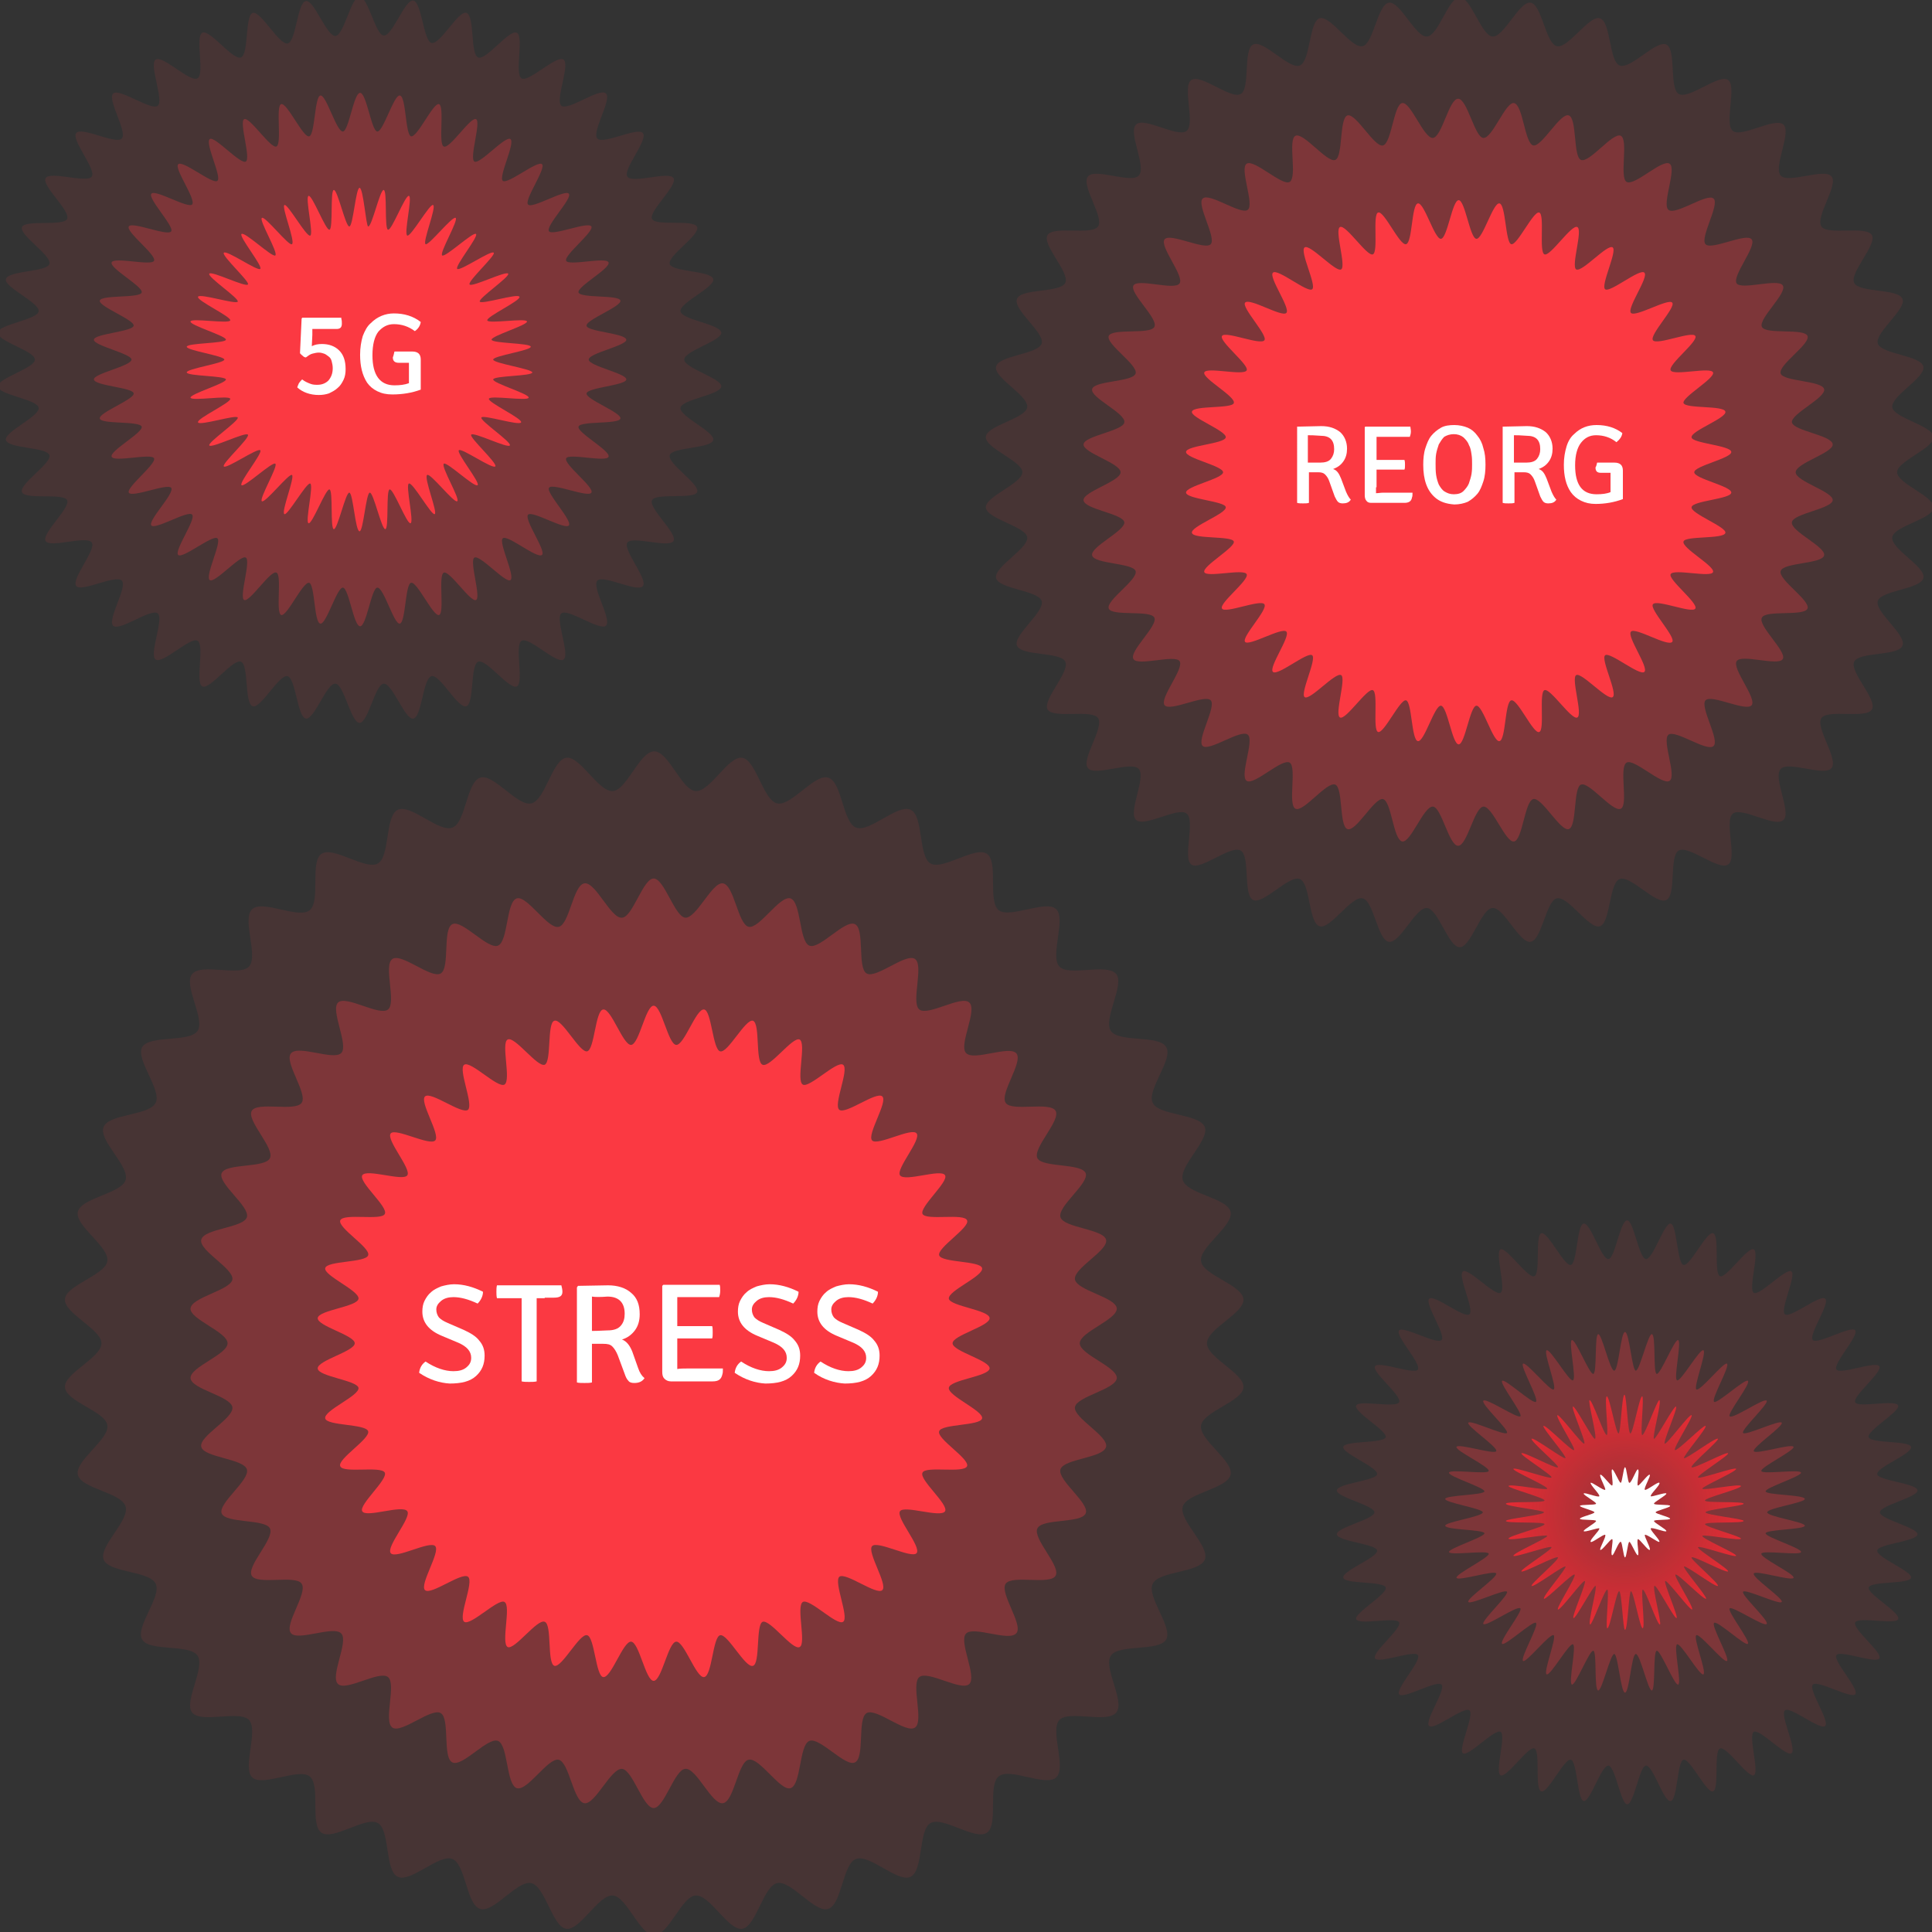 <?xml version="1.0" encoding="utf-8"?>
<!-- Generator: Adobe Illustrator 22.0.0, SVG Export Plug-In . SVG Version: 6.00 Build 0)  -->
<svg version="1.1" id="Layer_1" xmlns="http://www.w3.org/2000/svg" xmlns:xlink="http://www.w3.org/1999/xlink" x="0px" y="0px"
	 viewBox="0 0 360 360" style="enable-background:new 0 0 360 360;" xml:space="preserve">
<rect x="0" y="0" width="360" height="360" fill="#333333" stroke="none"/>
<style type="text/css">
	.st0{opacity:0.1;}
	.st1{fill:#FB3942;}
	.st2{opacity:0.3;}
	.st3{enable-background:new    ;}
	.st4{fill:#FFFFFF;}
	.st5{opacity:0.8;}
	.st6{fill:url(#SVGID_1_);}
</style>
<g class="st0">
	<path class="st1" d="M127.5,67c0-1.6,7-3.5,6.9-5c-0.1-1.6-7.4-2.4-7.6-4c-0.2-1.6,6.5-4.5,6.1-6c-0.4-1.6-7.6-1.3-8.1-2.8
		c-0.5-1.5,5.7-5.4,5.1-6.9c-0.6-1.5-7.7-0.1-8.4-1.5c-0.7-1.4,4.8-6.2,4-7.6c-0.8-1.4-7.7,1.1-8.6-0.3c-0.9-1.3,3.9-6.8,2.9-8.1
		c-1-1.2-7.4,2.2-8.5,1c-1.1-1.2,2.8-7.3,1.6-8.4c-1.2-1.1-7,3.3-8.3,2.3c-1.2-1,1.7-7.7,0.4-8.6c-1.3-0.9-6.5,4.3-7.8,3.5
		c-1.4-0.8,0.5-7.8-0.9-8.5c-1.4-0.7-5.7,5.2-7.2,4.6c-1.5-0.6-0.6-7.8-2.2-8.3c-1.5-0.5-4.9,6-6.5,5.6c-1.5-0.4-1.8-7.6-3.4-7.9
		c-1.6-0.2-3.9,6.7-5.5,6.5C70,6.6,68.6-0.6,67-0.6c-1.6,0-2.9,7.2-4.5,7.3c-1.6,0.1-4-6.8-5.5-6.5c-1.6,0.2-1.8,7.5-3.4,7.9
		C52,8.4,48.6,2,47.1,2.4c-1.5,0.5-0.7,7.7-2.2,8.3c-1.5,0.6-5.8-5.3-7.2-4.6c-1.4,0.7,0.5,7.7-0.9,8.5c-1.4,0.8-6.5-4.4-7.8-3.5
		c-1.3,0.9,1.6,7.6,0.4,8.6c-1.2,1-7.1-3.3-8.3-2.3c-1.2,1.1,2.7,7.2,1.6,8.4c-1.1,1.2-7.5-2.3-8.5-1c-1,1.2,3.8,6.8,2.9,8.1
		c-0.9,1.3-7.8-1.1-8.6,0.3c-0.8,1.4,4.7,6.1,4,7.6c-0.7,1.4-7.8,0.1-8.4,1.5c-0.6,1.5,5.6,5.3,5.1,6.9c-0.5,1.5-7.7,1.2-8.1,2.8
		c-0.4,1.5,6.3,4.4,6.1,6c-0.2,1.6-7.5,2.4-7.6,4c-0.1,1.6,6.9,3.4,6.9,5c0,1.6-7,3.5-6.9,5c0.1,1.6,7.4,2.4,7.6,4
		c0.2,1.6-6.5,4.5-6.1,6c0.4,1.6,7.6,1.3,8.1,2.8c0.5,1.5-5.7,5.4-5.1,6.9c0.6,1.5,7.7,0.1,8.4,1.5c0.7,1.4-4.8,6.2-4,7.6
		c0.8,1.4,7.7-1.1,8.6,0.3c0.9,1.3-3.9,6.8-2.9,8.1c1,1.2,7.4-2.2,8.5-1c1.1,1.2-2.8,7.3-1.6,8.4c1.2,1.1,7-3.3,8.3-2.3
		c1.2,1-1.7,7.7-0.4,8.6c1.3,0.9,6.5-4.3,7.8-3.5c1.4,0.8-0.5,7.8,0.9,8.5c1.4,0.7,5.7-5.2,7.2-4.6c1.5,0.6,0.6,7.8,2.2,8.3
		c1.5,0.5,4.9-6,6.5-5.6c1.5,0.4,1.8,7.6,3.4,7.9c1.6,0.2,3.9-6.7,5.5-6.5c1.6,0.1,2.9,7.3,4.5,7.3c1.6,0,2.9-7.2,4.5-7.3
		c1.6-0.1,4,6.8,5.5,6.5c1.6-0.2,1.8-7.5,3.4-7.9c1.6-0.4,4.9,6.1,6.5,5.6c1.5-0.5,0.7-7.7,2.2-8.3c1.5-0.6,5.8,5.3,7.2,4.6
		c1.4-0.7-0.5-7.7,0.9-8.5c1.4-0.8,6.5,4.4,7.8,3.5c1.3-0.9-1.6-7.6-0.4-8.6c1.2-1,7.1,3.3,8.3,2.3c1.2-1.1-2.7-7.2-1.6-8.4
		c1.1-1.2,7.5,2.3,8.5,1c1-1.2-3.8-6.8-2.9-8.1c0.9-1.3,7.8,1.1,8.6-0.3c0.8-1.4-4.7-6.1-4-7.6c0.7-1.4,7.8-0.1,8.4-1.5
		c0.6-1.5-5.6-5.3-5.1-6.9c0.5-1.5,7.7-1.2,8.1-2.8c0.4-1.5-6.3-4.4-6.1-6c0.2-1.6,7.5-2.4,7.6-4C134.5,70.5,127.5,68.6,127.5,67z"
		/>
</g>
<g class="st2">
	<path class="st1" d="M109.7,67c0-1.2,7.1-2.6,7-3.7c-0.1-1.2-7.3-1.5-7.4-2.6c-0.2-1.1,6.6-3.6,6.3-4.7c-0.3-1.1-7.4-0.4-7.8-1.5
		c-0.3-1.1,6-4.5,5.6-5.6c-0.4-1.1-7.4,0.7-7.9-0.3c-0.5-1,5.2-5.4,4.7-6.4c-0.6-1-7.2,1.8-7.9,0.9c-0.7-1,4.4-6.1,3.7-7
		c-0.7-0.9-6.9,2.9-7.6,2c-0.8-0.8,3.4-6.7,2.6-7.5c-0.8-0.8-6.4,3.8-7.3,3.1c-0.9-0.7,2.4-7.1,1.4-7.8c-1-0.6-5.7,4.8-6.7,4.2
		c-1-0.6,1.3-7.4,0.3-7.9c-1-0.5-4.9,5.6-6,5.1c-1.1-0.4,0.2-7.5-0.9-7.9c-1.1-0.3-4,6.2-5.2,6c-1.1-0.3-0.9-7.5-2.1-7.6
		c-1.1-0.2-3.1,6.8-4.2,6.7c-1.1-0.1-2-7.2-3.2-7.2c-1.2,0-2.1,7.1-3.2,7.2c-1.2,0.1-3.1-6.9-4.2-6.7c-1.1,0.2-1,7.4-2.1,7.6
		c-1.1,0.3-4.1-6.3-5.2-6c-1.1,0.3,0.2,7.4-0.9,7.9c-1.1,0.4-5-5.6-6-5.1c-1,0.5,1.3,7.3,0.3,7.9c-1,0.6-5.8-4.8-6.7-4.2
		c-1,0.7,2.3,7.1,1.4,7.8c-0.9,0.7-6.4-3.9-7.3-3.1c-0.8,0.8,3.4,6.6,2.6,7.5c-0.8,0.8-6.9-2.9-7.6-2c-0.7,0.9,4.3,6.1,3.7,7
		c-0.6,1-7.3-1.9-7.9-0.9c-0.6,1,5.2,5.3,4.7,6.4c-0.5,1-7.5-0.8-7.9,0.3c-0.4,1.1,5.9,4.5,5.6,5.6c-0.3,1.1-7.5,0.4-7.8,1.5
		c-0.3,1.1,6.5,3.6,6.3,4.7c-0.2,1.1-7.4,1.5-7.4,2.6c-0.1,1.1,7,2.6,7,3.7c0,1.2-7.1,2.6-7,3.7c0.1,1.2,7.3,1.5,7.4,2.6
		c0.2,1.1-6.6,3.6-6.3,4.7c0.3,1.1,7.4,0.4,7.8,1.5c0.3,1.1-6,4.5-5.6,5.6c0.4,1.1,7.4-0.7,7.9,0.3c0.5,1-5.2,5.4-4.7,6.4
		c0.6,1,7.2-1.8,7.9-0.9c0.7,1-4.4,6.1-3.7,7c0.7,0.9,6.9-2.9,7.6-2c0.8,0.8-3.4,6.7-2.6,7.5c0.8,0.8,6.4-3.8,7.3-3.1
		c0.9,0.7-2.4,7.1-1.4,7.8c1,0.6,5.7-4.8,6.7-4.2c1,0.6-1.3,7.4-0.3,7.9c1,0.5,4.9-5.6,6-5.1c1.1,0.4-0.2,7.5,0.9,7.9
		c1.1,0.3,4-6.2,5.2-6c1.1,0.3,0.9,7.5,2.1,7.6c1.1,0.2,3.1-6.8,4.2-6.7c1.1,0.1,2,7.2,3.2,7.2c1.2,0,2.1-7.1,3.2-7.2
		c1.2-0.1,3.1,6.9,4.2,6.7c1.1-0.2,1-7.4,2.1-7.6c1.1-0.3,4.1,6.3,5.2,6c1.1-0.3-0.2-7.4,0.9-7.9c1.1-0.4,5,5.6,6,5.1
		c1-0.5-1.3-7.3-0.3-7.9c1-0.6,5.8,4.8,6.7,4.2c1-0.7-2.3-7.1-1.4-7.8c0.9-0.7,6.4,3.9,7.3,3.1c0.8-0.8-3.4-6.6-2.6-7.5
		c0.8-0.8,6.9,2.9,7.6,2c0.7-0.9-4.3-6.1-3.7-7c0.6-1,7.3,1.9,7.9,0.9c0.6-1-5.2-5.3-4.7-6.4c0.5-1,7.5,0.8,7.9-0.3
		c0.4-1.1-5.9-4.5-5.6-5.6c0.3-1.1,7.5-0.4,7.8-1.5c0.3-1.1-6.5-3.6-6.3-4.7c0.2-1.1,7.4-1.5,7.4-2.6
		C116.8,69.6,109.7,68.2,109.7,67z"/>
</g>
<g>
	<path class="st1" d="M91.9,67c0-0.7,7.1-1.7,7-2.4c-0.1-0.7-7.2-0.6-7.3-1.3c-0.1-0.7,6.7-2.7,6.6-3.4c-0.2-0.7-7.2,0.5-7.4-0.2
		c-0.2-0.7,6.3-3.7,6-4.4c-0.3-0.7-7.1,1.5-7.4,0.9c-0.3-0.6,5.6-4.6,5.3-5.2c-0.4-0.6-6.8,2.6-7.2,2c-0.4-0.6,4.9-5.4,4.5-5.9
		c-0.4-0.6-6.3,3.5-6.8,3c-0.5-0.5,4-6,3.5-6.5c-0.5-0.5-5.7,4.4-6.3,4c-0.6-0.4,3.1-6.6,2.5-7c-0.6-0.4-5,5.2-5.6,4.9
		c-0.6-0.4,2.1-7,1.4-7.3c-0.6-0.3-4.1,5.9-4.8,5.7c-0.7-0.3,1-7.2,0.3-7.4c-0.7-0.2-3.2,6.5-3.9,6.3c-0.7-0.2-0.1-7.3-0.8-7.4
		c-0.7-0.1-2.2,6.9-2.9,6.8C68.2,42.1,67.7,35,67,35c-0.7,0-1.2,7.1-1.9,7.2c-0.7,0.1-2.2-6.9-2.9-6.8c-0.7,0.1-0.1,7.2-0.8,7.4
		c-0.7,0.2-3.2-6.5-3.9-6.3c-0.7,0.2,1,7.2,0.3,7.4c-0.7,0.3-4.2-6-4.8-5.7c-0.6,0.3,2.1,6.9,1.4,7.3c-0.6,0.4-5-5.3-5.6-4.9
		c-0.6,0.4,3.1,6.5,2.5,7c-0.6,0.4-5.7-4.5-6.3-4c-0.5,0.5,4,6,3.5,6.5c-0.5,0.5-6.3-3.6-6.8-3c-0.4,0.6,4.9,5.4,4.5,5.9
		c-0.4,0.6-6.8-2.6-7.2-2c-0.4,0.6,5.6,4.6,5.3,5.2c-0.3,0.6-7.1-1.6-7.4-0.9c-0.3,0.7,6.2,3.7,6,4.4c-0.2,0.7-7.3-0.5-7.4,0.2
		c-0.2,0.7,6.7,2.7,6.6,3.4c-0.1,0.7-7.2,0.6-7.3,1.3c-0.1,0.7,7,1.7,7,2.4c0,0.7-7.1,1.7-7,2.4c0.1,0.7,7.2,0.6,7.3,1.3
		c0.1,0.7-6.7,2.7-6.6,3.4c0.2,0.7,7.2-0.5,7.4,0.2c0.2,0.7-6.3,3.7-6,4.4c0.3,0.7,7.1-1.5,7.4-0.9c0.3,0.6-5.6,4.6-5.3,5.2
		c0.4,0.6,6.8-2.6,7.2-2c0.4,0.6-4.9,5.4-4.5,5.9c0.4,0.6,6.3-3.5,6.8-3c0.5,0.5-4,6-3.5,6.5c0.5,0.5,5.7-4.4,6.3-4
		c0.6,0.4-3.1,6.6-2.5,7c0.6,0.4,5-5.2,5.6-4.9c0.6,0.4-2.1,7-1.4,7.3c0.6,0.3,4.1-5.9,4.8-5.7c0.7,0.3-1,7.2-0.3,7.4
		c0.7,0.2,3.2-6.5,3.9-6.3c0.7,0.2,0.1,7.3,0.8,7.4c0.7,0.1,2.2-6.9,2.9-6.8c0.7,0.1,1.1,7.2,1.9,7.2c0.7,0,1.2-7.1,1.9-7.2
		c0.7-0.1,2.2,6.9,2.9,6.8c0.7-0.1,0.1-7.2,0.8-7.4c0.7-0.2,3.2,6.5,3.9,6.3c0.7-0.2-1-7.2-0.3-7.4c0.7-0.3,4.2,6,4.8,5.7
		c0.6-0.3-2.1-6.9-1.4-7.3c0.6-0.4,5,5.3,5.6,4.9c0.6-0.4-3.1-6.5-2.5-7c0.6-0.4,5.7,4.5,6.3,4c0.5-0.5-4-6-3.5-6.5
		c0.5-0.5,6.3,3.6,6.8,3c0.4-0.6-4.9-5.4-4.5-5.9c0.4-0.6,6.8,2.6,7.2,2c0.4-0.6-5.6-4.6-5.3-5.2c0.3-0.6,7.1,1.6,7.4,0.9
		c0.3-0.7-6.2-3.7-6-4.4c0.2-0.7,7.3,0.5,7.4-0.2c0.2-0.7-6.7-2.7-6.6-3.4c0.1-0.7,7.2-0.6,7.3-1.3C99,68.7,91.9,67.7,91.9,67z"/>
</g>
<g class="st3">
	<path class="st4" d="M63.6,59.4c0.1,0.3,0.1,0.6,0.1,0.9c0,0.7-0.3,1-1,1h-4.5v1.1l-0.1,2.1c0.6-0.3,1.2-0.4,1.9-0.4
		c1.3,0,2.4,0.4,3.2,1.2c0.8,0.8,1.2,1.9,1.2,3.5c0,0.7-0.1,1.4-0.4,2c-0.3,0.6-0.6,1.1-1.1,1.5c-0.4,0.4-1,0.7-1.6,1
		c-0.6,0.2-1.2,0.3-1.9,0.3c-1.6,0-3-0.5-4-1.4c0-0.2,0.2-0.5,0.3-0.8c0.2-0.3,0.4-0.5,0.6-0.7c0.5,0.4,1,0.6,1.5,0.8
		c0.5,0.2,0.9,0.2,1.4,0.2c0.8,0,1.5-0.3,2-0.8c0.5-0.6,0.8-1.3,0.8-2.3c0-0.5-0.1-0.9-0.2-1.3c-0.1-0.4-0.3-0.7-0.6-0.9
		c-0.3-0.2-0.5-0.4-0.8-0.5c-0.3-0.1-0.6-0.2-1-0.2c-0.4,0-0.8,0.1-1.2,0.2c-0.4,0.1-0.8,0.4-1.2,0.7c-0.2,0-0.4-0.1-0.6-0.3
		c-0.2-0.2-0.4-0.3-0.5-0.5l0.3-6.4l0.1-0.2H63.6z"/>
	<path class="st4" d="M73.5,65.5l3.3,0c1.1,0,1.6,0.5,1.6,1.5v5.6c-1.6,0.6-3.4,0.9-5.3,0.9c-1.1,0-2-0.2-2.8-0.6s-1.4-0.9-1.9-1.6
		c-0.9-1.4-1.3-3.1-1.3-5.2c0-1.3,0.2-2.5,0.5-3.5c0.4-1,0.8-1.8,1.5-2.4c1.2-1.2,2.7-1.8,4.3-1.8c1.9,0,3.6,0.5,5,1.6
		c-0.1,0.7-0.5,1.3-1.1,1.7c-1.2-0.9-2.5-1.3-3.9-1.3c-1.2,0-2.1,0.5-2.9,1.4c-0.7,0.9-1.1,2.4-1.1,4.4c0,3.7,1.4,5.6,4.1,5.6
		c1,0,1.9-0.1,2.7-0.4v-2.4c0-0.6,0-1.1,0-1.4h-1.9c-0.7,0-1.1-0.3-1.1-1C73.4,66.1,73.4,65.8,73.5,65.5z"/>
</g>
<g class="st0">
	<path class="st1" d="M353.5,88c0-2.1,7-4.5,6.8-6.6c-0.2-2.1-7.4-3.5-7.7-5.5c-0.3-2.1,6.2-5.5,5.8-7.6c-0.5-2.1-7.9-2.3-8.5-4.3
		c-0.6-2,5.4-6.4,4.6-8.3c-0.8-2-8.1-1.1-9-3c-0.9-1.9,4.3-7.1,3.3-8.9c-1.1-1.8-8.2,0.1-9.4-1.6c-1.2-1.8,3.2-7.7,1.9-9.3
		c-1.3-1.7-8.1,1.4-9.5-0.2c-1.4-1.6,2.1-8.1,0.5-9.5c-1.6-1.4-7.8,2.5-9.4,1.2c-1.7-1.3,0.8-8.3-0.9-9.5c-1.7-1.2-7.3,3.7-9.2,2.6
		c-1.8-1.1-0.4-8.3-2.3-9.2c-1.9-0.9-6.7,4.7-8.7,3.9c-2-0.8-1.6-8.2-3.7-8.8c-2-0.6-5.9,5.7-8,5.2c-2.1-0.5-2.8-7.8-4.9-8.1
		c-2.1-0.3-5,6.5-7.1,6.3c-2.1-0.2-4-7.3-6.1-7.3s-4,7.2-6.1,7.3c-2.1,0.2-5-6.6-7.1-6.3c-2.1,0.3-2.9,7.7-4.9,8.1
		c-2.1,0.5-6-5.8-8-5.2c-2,0.6-1.7,8-3.7,8.8c-2,0.8-6.8-4.9-8.7-3.9c-1.9,0.9-0.5,8.2-2.3,9.2c-1.8,1.1-7.4-3.8-9.2-2.6
		c-1.8,1.2,0.8,8.1-0.9,9.5c-1.7,1.3-7.9-2.7-9.4-1.2c-1.6,1.4,2,7.9,0.5,9.5c-1.4,1.6-8.2-1.5-9.5,0.2c-1.3,1.7,3.1,7.6,1.9,9.3
		c-1.2,1.7-8.3-0.2-9.4,1.6c-1.1,1.8,4.2,7,3.3,8.9c-0.9,1.9-8.3,1-9,3c-0.8,2,5.2,6.3,4.6,8.3c-0.6,2-8,2.2-8.5,4.3
		c-0.5,2.1,6.1,5.4,5.8,7.6c-0.3,2.1-7.6,3.4-7.7,5.5c-0.2,2.1,6.8,4.5,6.8,6.6s-7,4.5-6.8,6.6c0.2,2.1,7.4,3.5,7.7,5.5
		c0.3,2.1-6.2,5.5-5.8,7.6c0.5,2.1,7.9,2.3,8.5,4.3c0.6,2-5.4,6.4-4.6,8.3c0.8,2,8.1,1.1,9,3c0.9,1.9-4.3,7.1-3.3,8.9
		c1.1,1.8,8.2-0.1,9.4,1.6c1.2,1.8-3.2,7.7-1.9,9.3c1.3,1.7,8.1-1.4,9.5,0.2c1.4,1.6-2.1,8.1-0.5,9.5c1.6,1.4,7.8-2.5,9.4-1.2
		c1.7,1.3-0.8,8.3,0.9,9.5c1.7,1.2,7.3-3.7,9.2-2.6c1.8,1.1,0.4,8.3,2.3,9.2c1.9,0.9,6.7-4.7,8.7-3.9c2,0.8,1.6,8.2,3.7,8.8
		c2,0.6,5.9-5.7,8-5.2c2.1,0.5,2.8,7.8,4.9,8.1c2.1,0.3,5-6.5,7.1-6.3c2.1,0.2,4,7.3,6.1,7.3s4-7.2,6.1-7.3c2.1-0.2,5,6.6,7.1,6.3
		c2.1-0.3,2.9-7.7,4.9-8.1c2.1-0.5,6,5.8,8,5.2c2-0.6,1.7-8,3.7-8.8c2-0.8,6.8,4.9,8.7,3.9c1.9-0.9,0.5-8.2,2.3-9.2
		c1.8-1.1,7.4,3.8,9.2,2.6c1.8-1.2-0.8-8.1,0.9-9.5c1.7-1.3,7.9,2.7,9.4,1.2c1.6-1.4-2-7.9-0.5-9.5c1.4-1.6,8.2,1.5,9.5-0.2
		c1.3-1.7-3.1-7.6-1.9-9.3c1.2-1.7,8.3,0.2,9.4-1.6c1.1-1.8-4.2-7-3.3-8.9c0.9-1.9,8.3-1,9-3c0.8-2-5.2-6.3-4.6-8.3
		c0.6-2,8-2.2,8.5-4.3c0.5-2.1-6.1-5.4-5.8-7.6c0.3-2.1,7.6-3.4,7.7-5.5C360.5,92.5,353.5,90.1,353.5,88z"/>
</g>
<g class="st2">
	<path class="st1" d="M334.6,88c0-1.7,7-3.6,6.9-5.2c-0.1-1.7-7.3-2.5-7.6-4.1c-0.2-1.6,6.4-4.6,6-6.2c-0.4-1.6-7.6-1.4-8.1-2.9
		c-0.5-1.6,5.6-5.5,5-7c-0.6-1.5-7.8-0.2-8.5-1.7c-0.7-1.5,4.8-6.3,3.9-7.7c-0.8-1.4-7.7,0.9-8.6-0.4c-0.9-1.4,3.8-6.9,2.8-8.2
		c-1-1.3-7.5,2.1-8.6,0.9c-1.1-1.2,2.7-7.4,1.5-8.5c-1.2-1.1-7.1,3.2-8.4,2.1c-1.3-1,1.6-7.7,0.2-8.6c-1.4-0.9-6.5,4.2-8,3.4
		c-1.4-0.8,0.4-7.9-1.1-8.6c-1.5-0.7-5.8,5.1-7.4,4.5c-1.5-0.6-0.7-7.8-2.3-8.3c-1.6-0.5-5,5.9-6.6,5.6c-1.6-0.4-1.9-7.6-3.6-7.9
		c-1.6-0.2-4,6.6-5.7,6.5c-1.6-0.1-3-7.3-4.7-7.3c-1.7,0-3,7.1-4.7,7.3c-1.7,0.1-4.1-6.7-5.7-6.5c-1.6,0.2-2,7.5-3.6,7.9
		c-1.6,0.4-5-6-6.6-5.6c-1.6,0.5-0.8,7.7-2.3,8.3c-1.5,0.6-5.9-5.2-7.4-4.5c-1.5,0.7,0.4,7.7-1.1,8.6c-1.4,0.8-6.6-4.3-8-3.4
		c-1.4,0.9,1.5,7.6,0.2,8.6c-1.3,1-7.2-3.3-8.4-2.1c-1.2,1.1,2.6,7.3,1.5,8.5c-1.1,1.2-7.6-2.2-8.6-0.9c-1,1.3,3.7,6.8,2.8,8.2
		c-0.9,1.4-7.8-1-8.6,0.4c-0.8,1.4,4.7,6.2,3.9,7.7c-0.7,1.5-7.9,0.2-8.5,1.7c-0.6,1.5,5.5,5.4,5,7c-0.5,1.6-7.7,1.3-8.1,2.9
		c-0.4,1.6,6.3,4.5,6,6.2c-0.2,1.6-7.5,2.5-7.6,4.1c-0.1,1.6,6.9,3.5,6.9,5.2c0,1.7-7,3.6-6.9,5.2c0.1,1.7,7.3,2.5,7.6,4.1
		c0.2,1.6-6.4,4.6-6,6.2c0.4,1.6,7.6,1.4,8.1,2.9c0.5,1.6-5.6,5.5-5,7c0.6,1.5,7.8,0.2,8.5,1.7c0.7,1.5-4.8,6.3-3.9,7.7
		c0.8,1.4,7.7-0.9,8.6,0.4c0.9,1.4-3.8,6.9-2.8,8.2c1,1.3,7.5-2.1,8.6-0.9c1.1,1.2-2.7,7.4-1.5,8.5c1.2,1.1,7.1-3.2,8.4-2.1
		c1.3,1-1.6,7.7-0.2,8.6c1.4,0.9,6.5-4.2,8-3.4c1.4,0.8-0.4,7.9,1.1,8.6c1.5,0.7,5.8-5.1,7.4-4.5c1.5,0.6,0.7,7.8,2.3,8.3
		c1.6,0.5,5-5.9,6.6-5.6c1.6,0.4,1.9,7.6,3.6,7.9c1.6,0.2,4-6.6,5.7-6.5c1.6,0.1,3,7.3,4.7,7.3c1.7,0,3-7.1,4.7-7.3
		c1.7-0.1,4.1,6.7,5.7,6.5c1.6-0.2,2-7.5,3.6-7.9c1.6-0.4,5,6,6.6,5.6c1.6-0.5,0.8-7.7,2.3-8.3c1.5-0.6,5.9,5.2,7.4,4.5
		c1.5-0.7-0.4-7.7,1.1-8.6c1.4-0.8,6.6,4.3,8,3.4c1.4-0.9-1.5-7.6-0.2-8.6c1.3-1,7.2,3.3,8.4,2.1c1.2-1.1-2.6-7.3-1.5-8.5
		c1.1-1.2,7.6,2.2,8.6,0.9c1-1.3-3.7-6.8-2.8-8.2c0.9-1.4,7.8,1,8.6-0.4c0.8-1.4-4.7-6.2-3.9-7.7c0.7-1.5,7.9-0.2,8.5-1.7
		c0.6-1.5-5.5-5.4-5-7c0.5-1.6,7.7-1.3,8.1-2.9c0.4-1.6-6.3-4.5-6-6.2c0.2-1.6,7.5-2.5,7.6-4.1C341.6,91.6,334.6,89.7,334.6,88z"/>
</g>
<g>
	<path class="st1" d="M315.7,88c0-1.2,7-2.6,6.9-3.8c-0.1-1.2-7.3-1.6-7.4-2.7c-0.2-1.2,6.6-3.6,6.3-4.8c-0.3-1.2-7.4-0.5-7.8-1.6
		c-0.3-1.1,5.9-4.6,5.5-5.7c-0.4-1.1-7.4,0.7-7.9-0.4c-0.5-1.1,5.2-5.4,4.6-6.4c-0.6-1-7.2,1.8-7.9,0.8c-0.7-1,4.3-6.1,3.6-7
		c-0.7-0.9-6.9,2.8-7.7,1.9c-0.8-0.9,3.4-6.7,2.5-7.5c-0.9-0.8-6.4,3.8-7.3,3.1c-0.9-0.7,2.3-7.1,1.4-7.8c-1-0.7-5.7,4.7-6.8,4.1
		c-1-0.6,1.3-7.4,0.2-7.9c-1.1-0.5-5,5.5-6.1,5.1c-1.1-0.4,0.1-7.5-1-7.8c-1.1-0.3-4.1,6.2-5.2,5.9c-1.1-0.3-1-7.4-2.2-7.6
		c-1.2-0.2-3.1,6.7-4.3,6.6c-1.2-0.1-2.1-7.2-3.3-7.2c-1.2,0-2.1,7.1-3.3,7.2c-1.2,0.1-3.1-6.8-4.3-6.6c-1.2,0.2-1,7.3-2.2,7.6
		c-1.2,0.3-4.1-6.3-5.2-5.9c-1.1,0.3,0.1,7.4-1,7.8c-1.1,0.4-5-5.6-6.1-5.1c-1.1,0.5,1.2,7.3,0.2,7.9c-1,0.6-5.8-4.8-6.8-4.1
		c-1,0.7,2.3,7.1,1.4,7.8c-0.9,0.7-6.4-3.9-7.3-3.1c-0.9,0.8,3.3,6.6,2.5,7.5c-0.8,0.9-6.9-2.9-7.7-1.9c-0.7,0.9,4.3,6.1,3.6,7
		c-0.7,1-7.3-1.8-7.9-0.8c-0.6,1,5.1,5.4,4.6,6.4c-0.5,1.1-7.5-0.7-7.9,0.4c-0.4,1.1,5.9,4.5,5.5,5.7c-0.3,1.1-7.5,0.4-7.8,1.6
		c-0.3,1.1,6.5,3.6,6.3,4.8c-0.2,1.2-7.3,1.5-7.4,2.7c-0.1,1.2,6.9,2.6,6.9,3.8c0,1.2-7,2.6-6.9,3.8c0.1,1.2,7.3,1.6,7.4,2.7
		c0.2,1.2-6.6,3.6-6.3,4.8c0.3,1.2,7.4,0.5,7.8,1.6c0.3,1.1-5.9,4.6-5.5,5.7c0.4,1.1,7.4-0.7,7.9,0.4c0.5,1.1-5.2,5.4-4.6,6.4
		c0.6,1,7.2-1.8,7.9-0.8c0.7,1-4.3,6.1-3.6,7c0.7,0.9,6.9-2.8,7.7-1.9c0.8,0.9-3.4,6.7-2.5,7.5c0.9,0.8,6.4-3.8,7.3-3.1
		c0.9,0.7-2.3,7.1-1.4,7.8c1,0.7,5.7-4.7,6.8-4.1c1,0.6-1.3,7.4-0.2,7.9c1.1,0.5,5-5.5,6.1-5.1c1.1,0.4-0.1,7.5,1,7.8
		c1.1,0.3,4.1-6.2,5.2-5.9c1.1,0.3,1,7.4,2.2,7.6c1.2,0.2,3.1-6.7,4.3-6.6c1.2,0.1,2.1,7.2,3.3,7.2c1.2,0,2.1-7.1,3.3-7.2
		c1.2-0.1,3.1,6.8,4.3,6.6c1.2-0.2,1-7.3,2.2-7.6c1.2-0.3,4.1,6.3,5.2,5.9c1.1-0.3-0.1-7.4,1-7.8c1.1-0.4,5,5.6,6.1,5.1
		c1.1-0.5-1.2-7.3-0.2-7.9c1-0.6,5.8,4.8,6.8,4.1c1-0.7-2.3-7.1-1.4-7.8c0.9-0.7,6.4,3.9,7.3,3.1c0.9-0.8-3.3-6.6-2.5-7.5
		c0.8-0.9,6.9,2.9,7.7,1.9c0.7-0.9-4.3-6.1-3.6-7c0.7-1,7.3,1.8,7.9,0.8c0.6-1-5.1-5.4-4.6-6.4c0.5-1.1,7.5,0.7,7.9-0.4
		c0.4-1.1-5.9-4.5-5.5-5.7c0.3-1.1,7.5-0.4,7.8-1.6c0.3-1.1-6.5-3.6-6.3-4.8c0.2-1.2,7.3-1.5,7.4-2.7
		C322.7,90.6,315.7,89.2,315.7,88z"/>
</g>
<g class="st3">
	<path class="st4" d="M241.7,79.5l4.5-0.1c1.5,0,2.6,0.4,3.5,1.1c0.8,0.7,1.3,1.8,1.3,3.1c0,0.9-0.2,1.7-0.7,2.4
		c-0.5,0.7-1.1,1.1-1.9,1.4c0.7,0.2,1.1,0.8,1.5,1.8l0.9,2.4c0.3,0.7,0.6,1.2,0.9,1.5c-0.3,0.5-0.8,0.7-1.5,0.7
		c-0.4,0-0.7-0.1-0.9-0.3c-0.2-0.2-0.4-0.6-0.6-1l-1-2.8c-0.2-0.6-0.5-1-0.8-1.3c-0.3-0.3-0.7-0.4-1.3-0.4h-1.7v5.7
		c-0.3,0.1-0.7,0.1-1.1,0.1c-0.4,0-0.8,0-1.1-0.1V79.6L241.7,79.5z M243.7,81.1v5.1c1.1,0,1.8,0,2.3,0c0.9,0,1.6-0.2,2-0.7
		c0.4-0.5,0.6-1.1,0.6-1.8c0-1.7-0.8-2.5-2.5-2.5C244.9,81.1,244.2,81.1,243.7,81.1z"/>
	<path class="st4" d="M256.4,90.8l0,1.1c0.4,0,0.9-0.1,1.4-0.1h5.4c0,0.4,0,0.7-0.1,0.9c-0.1,0.7-0.6,1-1.4,1h-6.2
		c-0.4,0-0.7-0.1-0.9-0.4c-0.2-0.2-0.3-0.6-0.3-1V79.6l0.1-0.1h8.4c0,0.2,0.1,0.5,0.1,0.9c0,0.4-0.1,0.7-0.2,1h-6.2l0,1.4v2.9l1.3,0
		h3.9c0.1,0.3,0.1,0.6,0.1,0.9c0,0.4,0,0.7-0.1,0.9h-3.9c-0.5,0-1,0-1.3,0V90.8z"/>
	<path class="st4" d="M267.4,92.7c-1.5-1.3-2.2-3.3-2.2-6.1c0-1.1,0.1-2.2,0.4-3.1c0.3-0.9,0.6-1.7,1.1-2.3c0.5-0.6,1.1-1.1,1.8-1.5
		s1.6-0.5,2.5-0.5c0.9,0,1.8,0.2,2.5,0.5c0.7,0.3,1.3,0.8,1.8,1.5c0.5,0.6,0.9,1.4,1.1,2.3c0.3,0.9,0.4,1.9,0.4,3.1
		c0,1.1-0.1,2.2-0.4,3.1c-0.3,0.9-0.6,1.7-1.1,2.3c-0.5,0.6-1.1,1.1-1.8,1.5c-0.7,0.3-1.6,0.5-2.5,0.5
		C269.5,93.9,268.3,93.5,267.4,92.7z M268.1,82.8c-0.2,0.6-0.4,1.2-0.5,1.8c-0.1,0.6-0.1,1.2-0.1,1.8c0,0.7,0,1.4,0.1,2.1
		c0.1,0.7,0.3,1.3,0.5,1.8c0.3,0.5,0.6,1,1.1,1.3c0.5,0.3,1,0.5,1.7,0.5c0.8,0,1.4-0.2,1.8-0.6c0.4-0.4,0.8-0.9,1-1.4
		c0.2-0.6,0.4-1.2,0.5-1.8c0.1-0.7,0.1-1.2,0.1-1.8c0-0.6,0-1.2-0.1-1.8c-0.1-0.7-0.2-1.3-0.5-1.8c-0.2-0.6-0.6-1-1-1.4
		c-0.5-0.4-1.1-0.6-1.8-0.6c-0.7,0-1.3,0.2-1.8,0.5C268.7,81.8,268.4,82.3,268.1,82.8z"/>
	<path class="st4" d="M280,79.5l4.5-0.1c1.5,0,2.6,0.4,3.5,1.1c0.8,0.7,1.3,1.8,1.3,3.1c0,0.9-0.2,1.7-0.7,2.4
		c-0.5,0.7-1.1,1.1-1.9,1.4c0.7,0.2,1.1,0.8,1.5,1.8l0.9,2.4c0.3,0.7,0.6,1.2,0.9,1.5c-0.3,0.5-0.8,0.7-1.5,0.7
		c-0.4,0-0.7-0.1-0.9-0.3c-0.2-0.2-0.4-0.6-0.6-1l-1-2.8c-0.2-0.6-0.5-1-0.8-1.3c-0.3-0.3-0.7-0.4-1.3-0.4h-1.7v5.7
		c-0.3,0.1-0.7,0.1-1.1,0.1c-0.4,0-0.8,0-1.1-0.1V79.6L280,79.5z M282.1,81.1v5.1c1.1,0,1.8,0,2.3,0c0.9,0,1.6-0.2,2-0.7
		c0.4-0.5,0.6-1.1,0.6-1.8c0-1.7-0.8-2.5-2.5-2.5C283.3,81.1,282.6,81.1,282.1,81.1z"/>
	<path class="st4" d="M297.6,86.2l3.2,0c1.1,0,1.6,0.5,1.6,1.5V93c-1.6,0.6-3.3,0.9-5.1,0.9c-1,0-1.9-0.2-2.7-0.6
		c-0.8-0.4-1.4-0.9-1.9-1.6c-0.9-1.3-1.3-3-1.3-5.1c0-1.3,0.2-2.4,0.5-3.4c0.3-1,0.8-1.8,1.4-2.3c1.2-1.2,2.6-1.7,4.2-1.7
		c1.9,0,3.5,0.5,4.8,1.5c-0.1,0.7-0.5,1.2-1.1,1.7c-1.1-0.9-2.4-1.3-3.8-1.3c-1.2,0-2.1,0.5-2.8,1.4c-0.7,0.9-1.1,2.3-1.1,4.2
		c0,3.6,1.3,5.4,4,5.4c1,0,1.9-0.1,2.6-0.4v-2.3c0-0.6,0-1.1,0-1.3h-1.8c-0.7,0-1-0.3-1-1C297.5,86.8,297.5,86.5,297.6,86.2z"/>
</g>
<g class="st0">
	<path class="st1" d="M224.9,250.3c0-2.7,7-5.6,6.8-8.2c-0.2-2.7-7.6-4.5-7.9-7.1c-0.4-2.6,6.1-6.6,5.5-9.2
		c-0.6-2.6-8.1-3.3-8.9-5.9c-0.8-2.6,5-7.4,4.1-9.9c-1-2.5-8.6-2.1-9.7-4.5c-1.2-2.4,3.9-8.1,2.5-10.4c-1.3-2.3-8.8-0.8-10.3-3
		c-1.5-2.2,2.6-8.6,1-10.6c-1.7-2.1-8.8,0.5-10.6-1.4c-1.8-2,1.3-8.9-0.6-10.7c-1.9-1.8-8.6,1.8-10.7,0.2c-2.1-1.7,0-9-2.2-10.5
		c-2.2-1.5-8.2,3.1-10.5,1.8c-2.3-1.3-1.3-8.9-3.7-10c-2.4-1.2-7.7,4.3-10.2,3.3c-2.5-1-2.6-8.6-5.2-9.3c-2.5-0.8-6.9,5.4-9.5,4.8
		c-2.6-0.6-3.9-8.1-6.5-8.5c-2.6-0.4-6,6.4-8.7,6.2c-2.6-0.2-5-7.4-7.7-7.4c-2.7,0-5.1,7.2-7.7,7.4c-2.7,0.2-6.1-6.6-8.7-6.2
		c-2.6,0.4-3.9,7.9-6.5,8.5c-2.6,0.6-7-5.6-9.5-4.8c-2.6,0.8-2.7,8.4-5.2,9.3c-2.5,1-7.8-4.5-10.2-3.3c-2.4,1.2-1.4,8.7-3.7,10
		c-2.3,1.3-8.3-3.3-10.5-1.8c-2.2,1.5-0.1,8.8-2.2,10.5c-2.1,1.7-8.7-2-10.7-0.2c-2,1.8,1.2,8.7-0.6,10.7c-1.8,1.9-8.9-0.7-10.6,1.4
		c-1.7,2.1,2.5,8.4,1,10.6c-1.5,2.2-8.9,0.7-10.3,3c-1.3,2.3,3.7,8,2.5,10.4c-1.2,2.4-8.7,2-9.7,4.5c-1,2.5,4.9,7.3,4.1,9.9
		c-0.8,2.5-8.3,3.3-8.9,5.9c-0.6,2.6,5.9,6.5,5.5,9.2c-0.4,2.6-7.8,4.5-7.9,7.1c-0.2,2.6,6.8,5.6,6.8,8.2c0,2.7-7,5.6-6.8,8.2
		c0.2,2.7,7.6,4.5,7.9,7.1c0.4,2.6-6.1,6.6-5.5,9.2c0.6,2.6,8.1,3.3,8.9,5.9c0.8,2.6-5,7.4-4.1,9.9c1,2.5,8.6,2.1,9.7,4.5
		c1.2,2.4-3.9,8.1-2.5,10.4c1.3,2.3,8.8,0.8,10.3,3c1.5,2.2-2.6,8.6-1,10.6c1.7,2.1,8.8-0.5,10.6,1.4c1.8,2-1.3,8.9,0.6,10.7
		c1.9,1.8,8.6-1.8,10.7-0.2c2.1,1.7,0,9,2.2,10.5c2.2,1.5,8.2-3.1,10.5-1.8c2.3,1.3,1.3,8.9,3.7,10c2.4,1.2,7.7-4.3,10.2-3.3
		c2.5,1,2.6,8.6,5.2,9.3c2.5,0.8,6.9-5.4,9.5-4.8c2.6,0.6,3.9,8.1,6.5,8.5c2.6,0.4,6-6.4,8.7-6.2c2.6,0.2,5,7.4,7.7,7.4
		c2.7,0,5.1-7.2,7.7-7.4c2.7-0.2,6.1,6.6,8.7,6.2c2.6-0.4,3.9-7.9,6.5-8.5c2.6-0.6,7,5.6,9.5,4.8c2.6-0.8,2.7-8.4,5.2-9.3
		c2.5-1,7.8,4.5,10.2,3.3c2.4-1.2,1.4-8.7,3.7-10c2.3-1.3,8.3,3.3,10.5,1.8c2.2-1.5,0.1-8.8,2.2-10.5c2.1-1.7,8.7,2,10.7,0.2
		c2-1.8-1.2-8.7,0.6-10.7c1.8-1.9,8.9,0.7,10.6-1.4c1.7-2.1-2.5-8.4-1-10.6c1.5-2.2,8.9-0.7,10.3-3c1.3-2.3-3.7-8-2.5-10.4
		c1.2-2.4,8.7-2,9.7-4.5c1-2.5-4.9-7.3-4.1-9.9c0.8-2.5,8.3-3.3,8.9-5.9c0.6-2.6-5.9-6.5-5.5-9.2c0.4-2.6,7.8-4.5,7.9-7.1
		C231.9,255.9,224.9,253,224.9,250.3z"/>
</g>
<g class="st2">
	<path class="st1" d="M201.2,250.3c0-2.1,7-4.4,6.9-6.5c-0.2-2.1-7.4-3.3-7.8-5.4c-0.3-2.1,6.3-5.4,5.8-7.4c-0.5-2-7.9-2.2-8.5-4.2
		c-0.6-2,5.4-6.3,4.7-8.2c-0.8-1.9-8.1-1-9-2.8c-0.9-1.9,4.4-7,3.4-8.8c-1-1.8-8.2,0.2-9.3-1.5c-1.2-1.7,3.3-7.6,2-9.2
		c-1.3-1.6-8,1.5-9.4-0.1c-1.4-1.5,2.2-8,0.6-9.4c-1.5-1.4-7.7,2.6-9.3,1.3c-1.6-1.3,0.9-8.2-0.8-9.4c-1.7-1.2-7.2,3.7-9,2.7
		c-1.8-1-0.3-8.3-2.2-9.2c-1.9-0.9-6.6,4.8-8.5,4c-1.9-0.8-1.5-8.1-3.5-8.8c-2-0.6-5.8,5.7-7.8,5.3c-2-0.5-2.7-7.8-4.8-8.1
		c-2-0.3-4.9,6.5-7,6.4c-2-0.2-3.9-7.3-5.9-7.3s-3.9,7.2-5.9,7.3c-2.1,0.2-4.9-6.7-7-6.4c-2.1,0.3-2.8,7.7-4.8,8.1
		c-2,0.5-5.9-5.9-7.8-5.3c-2,0.6-1.6,8-3.5,8.8c-1.9,0.8-6.7-4.9-8.5-4c-1.9,0.9-0.4,8.2-2.2,9.2c-1.8,1-7.3-3.9-9-2.7
		c-1.7,1.2,0.8,8.1-0.8,9.4c-1.6,1.3-7.8-2.7-9.3-1.3c-1.5,1.4,2,7.9,0.6,9.4c-1.4,1.5-8.1-1.6-9.4,0.1c-1.3,1.6,3.2,7.5,2,9.2
		c-1.2,1.7-8.3-0.3-9.3,1.5c-1,1.8,4.3,6.9,3.4,8.8c-0.9,1.9-8.2,0.9-9,2.8c-0.8,1.9,5.3,6.2,4.7,8.2c-0.6,2-8,2.1-8.5,4.2
		c-0.5,2,6.1,5.4,5.8,7.4c-0.3,2-7.6,3.3-7.8,5.4c-0.2,2,6.9,4.4,6.9,6.5c0,2.1-7,4.4-6.9,6.5c0.2,2.1,7.4,3.3,7.8,5.4
		c0.3,2.1-6.3,5.4-5.8,7.4c0.5,2,7.9,2.2,8.5,4.2c0.6,2-5.4,6.3-4.7,8.2c0.8,1.9,8.1,1,9,2.8c0.9,1.9-4.4,7-3.4,8.8
		c1,1.8,8.2-0.2,9.3,1.5c1.2,1.7-3.3,7.6-2,9.2c1.3,1.6,8-1.5,9.4,0.1c1.4,1.5-2.2,8-0.6,9.4c1.5,1.4,7.7-2.6,9.3-1.3
		c1.6,1.3-0.9,8.2,0.8,9.4c1.7,1.2,7.2-3.7,9-2.7c1.8,1,0.3,8.3,2.2,9.2c1.9,0.9,6.6-4.8,8.5-4c1.9,0.8,1.5,8.1,3.5,8.8
		c2,0.6,5.8-5.7,7.8-5.3c2,0.5,2.7,7.8,4.8,8.1c2,0.3,4.9-6.5,7-6.4c2,0.2,3.9,7.3,5.9,7.3s3.9-7.2,5.9-7.3c2.1-0.2,4.9,6.7,7,6.4
		c2.1-0.3,2.8-7.7,4.8-8.1c2-0.5,5.9,5.9,7.8,5.3c2-0.6,1.6-8,3.5-8.8c1.9-0.8,6.7,4.9,8.5,4c1.9-0.9,0.4-8.2,2.2-9.2
		c1.8-1,7.3,3.9,9,2.7c1.7-1.2-0.8-8.1,0.8-9.4c1.6-1.3,7.8,2.7,9.3,1.3c1.5-1.4-2-7.9-0.6-9.4c1.4-1.5,8.1,1.6,9.4-0.1
		c1.3-1.6-3.2-7.5-2-9.2c1.2-1.7,8.3,0.3,9.3-1.5c1-1.8-4.3-6.9-3.4-8.8c0.9-1.9,8.2-0.9,9-2.8c0.8-1.9-5.3-6.2-4.7-8.2
		c0.6-2,8-2.1,8.5-4.2c0.5-2-6.1-5.4-5.8-7.4c0.3-2,7.6-3.3,7.8-5.4C208.2,254.7,201.2,252.4,201.2,250.3z"/>
</g>
<g>
	<path class="st1" d="M177.5,250.3c0-1.5,7-3.2,6.9-4.7c-0.1-1.5-7.3-2.2-7.6-3.6c-0.2-1.5,6.5-4.2,6.2-5.7c-0.3-1.4-7.6-1-8-2.4
		c-0.4-1.4,5.8-5.2,5.2-6.5c-0.5-1.4-7.6,0.1-8.3-1.2c-0.6-1.3,4.9-6,4.2-7.2c-0.7-1.3-7.5,1.3-8.4,0c-0.8-1.2,4-6.6,3.1-7.8
		c-0.9-1.2-7.3,2.4-8.3,1.3c-1-1.1,3-7.2,1.9-8.2c-1.1-1-6.8,3.4-8,2.5c-1.2-0.9,1.9-7.5,0.7-8.4c-1.2-0.8-6.3,4.4-7.5,3.7
		c-1.3-0.7,0.7-7.7-0.6-8.4c-1.3-0.6-5.5,5.3-6.9,4.7c-1.4-0.5-0.4-7.7-1.8-8.2c-1.4-0.4-4.7,6.1-6.1,5.7c-1.4-0.3-1.6-7.6-3-7.8
		c-1.5-0.2-3.7,6.7-5.2,6.6c-1.5-0.1-2.7-7.3-4.2-7.3c-1.5,0-2.7,7.2-4.2,7.3c-1.5,0.1-3.7-6.8-5.2-6.6c-1.5,0.2-1.6,7.5-3,7.8
		c-1.4,0.3-4.7-6.2-6.1-5.7c-1.4,0.4-0.5,7.6-1.8,8.2c-1.4,0.5-5.6-5.4-6.9-4.7c-1.3,0.6,0.7,7.6-0.6,8.4c-1.3,0.7-6.3-4.5-7.5-3.7
		c-1.2,0.8,1.8,7.4,0.7,8.4c-1.2,0.9-6.9-3.5-8-2.5c-1.1,1,2.9,7.1,1.9,8.2c-1,1.1-7.4-2.4-8.3-1.3c-0.9,1.2,3.9,6.6,3.1,7.8
		c-0.8,1.2-7.6-1.3-8.4,0c-0.7,1.3,4.9,5.9,4.2,7.2c-0.6,1.3-7.7-0.2-8.3,1.2c-0.5,1.4,5.7,5.1,5.2,6.5c-0.4,1.4-7.7,1-8,2.4
		c-0.3,1.4,6.4,4.2,6.2,5.7c-0.2,1.5-7.4,2.1-7.6,3.6c-0.1,1.5,6.9,3.2,6.9,4.7c0,1.5-7,3.2-6.9,4.7c0.1,1.5,7.3,2.2,7.6,3.6
		c0.2,1.5-6.5,4.2-6.2,5.7c0.3,1.4,7.6,1,8,2.4c0.4,1.4-5.8,5.2-5.2,6.5c0.5,1.4,7.6-0.1,8.3,1.2c0.6,1.3-4.9,6-4.2,7.2
		c0.7,1.3,7.5-1.3,8.4,0c0.8,1.2-4,6.6-3.1,7.8c0.9,1.2,7.3-2.4,8.3-1.3c1,1.1-3,7.2-1.9,8.2c1.1,1,6.8-3.4,8-2.5
		c1.2,0.9-1.9,7.5-0.7,8.4c1.2,0.8,6.3-4.4,7.5-3.7c1.3,0.7-0.7,7.7,0.6,8.4c1.3,0.6,5.5-5.3,6.9-4.7c1.4,0.5,0.4,7.7,1.8,8.2
		c1.4,0.4,4.7-6.1,6.1-5.7c1.4,0.3,1.6,7.6,3,7.8c1.5,0.2,3.7-6.7,5.2-6.6c1.5,0.1,2.7,7.3,4.2,7.3c1.5,0,2.7-7.2,4.2-7.3
		c1.5-0.1,3.7,6.8,5.2,6.6c1.5-0.2,1.6-7.5,3-7.8c1.4-0.3,4.7,6.2,6.1,5.7c1.4-0.4,0.5-7.6,1.8-8.2c1.4-0.5,5.6,5.4,6.9,4.7
		c1.3-0.6-0.7-7.6,0.6-8.4c1.3-0.7,6.3,4.5,7.5,3.7c1.2-0.8-1.8-7.4-0.7-8.4c1.2-0.9,6.9,3.5,8,2.5c1.1-1-2.9-7.1-1.9-8.2
		c1-1.1,7.4,2.4,8.3,1.3c0.9-1.2-3.9-6.6-3.1-7.8c0.8-1.2,7.6,1.3,8.4,0c0.7-1.3-4.9-5.9-4.2-7.2c0.6-1.3,7.7,0.2,8.3-1.2
		c0.5-1.4-5.7-5.1-5.2-6.5c0.4-1.4,7.7-1,8-2.4c0.3-1.4-6.4-4.2-6.2-5.7c0.2-1.5,7.4-2.1,7.6-3.6
		C184.5,253.5,177.5,251.8,177.5,250.3z"/>
</g>
<g class="st3">
	<path class="st4" d="M78.1,255.8c0.1-0.9,0.5-1.6,1.2-2.1c1.8,1.2,3.6,1.8,5.2,1.8c1,0,1.8-0.2,2.4-0.7c0.6-0.5,0.9-1,0.9-1.8
		c0-1.2-0.8-2.1-2.4-2.8l-3.1-1.3c-2.4-1-3.6-2.5-3.6-4.5c0-0.7,0.1-1.4,0.4-2c0.3-0.6,0.7-1.2,1.2-1.6c0.5-0.5,1.2-0.8,1.9-1.1
		c0.7-0.2,1.6-0.4,2.4-0.4c1.8,0,3.6,0.5,5.4,1.4c0,0.8-0.4,1.6-1,2.2c-1.7-0.8-3.2-1.2-4.5-1.2c-0.9,0-1.7,0.2-2.3,0.7
		s-0.9,1-0.9,1.6c0,0.6,0.2,1.1,0.5,1.5c0.4,0.4,0.9,0.7,1.6,1l3,1.3c1.3,0.6,2.3,1.2,2.9,2c0.7,0.8,1,1.7,1,2.8
		c0,1.6-0.5,2.8-1.6,3.8c-1.1,1-2.7,1.4-4.9,1.4C82,257.7,80,257.1,78.1,255.8z"/>
	<path class="st4" d="M101.5,241.9l-1.5,0v15.5c-0.4,0.1-0.9,0.1-1.4,0.1c-0.5,0-1,0-1.4-0.1v-13.6l0-1.9h0l-1.5,0h-3.1
		c-0.1-0.4-0.1-0.8-0.1-1.2c0-0.4,0-0.8,0.1-1.2h12c0.1,0.4,0.2,0.8,0.2,1.2c0,0.8-0.5,1.1-1.6,1.1H101.5z"/>
	<path class="st4" d="M107.7,239.6l5.6-0.1c1.8,0,3.3,0.5,4.3,1.4c1.1,0.9,1.6,2.2,1.6,4c0,1.2-0.3,2.2-0.9,3
		c-0.6,0.8-1.4,1.4-2.4,1.7c0.8,0.3,1.4,1,1.9,2.2l1.1,3.1c0.3,0.9,0.7,1.5,1.2,1.9c-0.4,0.6-1,0.9-1.9,0.9c-0.5,0-0.9-0.1-1.1-0.4
		c-0.3-0.3-0.5-0.7-0.7-1.3l-1.3-3.5c-0.3-0.7-0.6-1.2-1-1.6c-0.4-0.4-0.9-0.5-1.7-0.5h-2.1v7.2c-0.4,0.1-0.8,0.1-1.4,0.1
		c-0.6,0-1,0-1.4-0.1v-17.7L107.7,239.6z M110.3,241.6v6.4c1.4,0,2.3-0.1,2.9-0.1c1.2,0,2-0.3,2.5-0.9c0.5-0.6,0.7-1.3,0.7-2.2
		c0-2.1-1.1-3.2-3.2-3.2C111.9,241.7,110.9,241.7,110.3,241.6z"/>
	<path class="st4" d="M126.2,253.8l0,1.3c0.5-0.1,1.1-0.1,1.7-0.1h6.8c0,0.5,0,0.8-0.1,1.1c-0.2,0.9-0.7,1.3-1.8,1.3H125
		c-0.5,0-0.9-0.2-1.2-0.5c-0.3-0.3-0.4-0.7-0.4-1.3v-16l0.2-0.2h10.5c0.1,0.3,0.1,0.6,0.1,1.1s-0.1,0.9-0.2,1.2h-7.8l0,1.7v3.7
		l1.6,0h4.9c0.1,0.3,0.1,0.7,0.1,1.2c0,0.5,0,0.8-0.1,1.1h-4.9c-0.7,0-1.2,0-1.6,0V253.8z"/>
	<path class="st4" d="M136.9,255.8c0.1-0.9,0.5-1.6,1.2-2.1c1.8,1.2,3.6,1.8,5.2,1.8c1,0,1.8-0.2,2.4-0.7c0.6-0.5,0.9-1,0.9-1.8
		c0-1.2-0.8-2.1-2.4-2.8l-3.1-1.3c-2.4-1-3.6-2.5-3.6-4.5c0-0.7,0.1-1.4,0.4-2c0.3-0.6,0.7-1.2,1.2-1.6c0.5-0.5,1.2-0.8,1.9-1.1
		c0.7-0.2,1.6-0.4,2.4-0.4c1.8,0,3.6,0.5,5.4,1.4c0,0.8-0.4,1.6-1,2.2c-1.7-0.8-3.2-1.2-4.5-1.2c-0.9,0-1.7,0.2-2.3,0.7
		s-0.9,1-0.9,1.6c0,0.6,0.2,1.1,0.5,1.5c0.4,0.4,0.9,0.7,1.6,1l3,1.3c1.3,0.6,2.3,1.2,2.9,2c0.7,0.8,1,1.7,1,2.8
		c0,1.6-0.5,2.8-1.6,3.8c-1.1,1-2.7,1.4-4.9,1.4C140.8,257.7,138.8,257.1,136.9,255.8z"/>
	<path class="st4" d="M151.7,255.8c0.1-0.9,0.5-1.6,1.2-2.1c1.8,1.2,3.6,1.8,5.2,1.8c1,0,1.8-0.2,2.4-0.7c0.6-0.5,0.9-1,0.9-1.8
		c0-1.2-0.8-2.1-2.4-2.8l-3.1-1.3c-2.4-1-3.6-2.5-3.6-4.5c0-0.7,0.1-1.4,0.4-2c0.3-0.6,0.7-1.2,1.2-1.6c0.5-0.5,1.2-0.8,1.9-1.1
		c0.7-0.2,1.6-0.4,2.4-0.4c1.8,0,3.6,0.5,5.4,1.4c0,0.8-0.4,1.6-1,2.2c-1.7-0.8-3.2-1.2-4.5-1.2c-0.9,0-1.7,0.2-2.3,0.7
		s-0.9,1-0.9,1.6c0,0.6,0.2,1.1,0.5,1.5c0.4,0.4,0.9,0.7,1.6,1l3,1.3c1.3,0.6,2.3,1.2,2.9,2c0.7,0.8,1,1.7,1,2.8
		c0,1.6-0.5,2.8-1.6,3.8c-1.1,1-2.7,1.4-4.9,1.4C155.6,257.7,153.5,257.1,151.7,255.8z"/>
</g>
<g class="st0">
	<path class="st1" d="M350.3,281.8c0-1.3,7.1-2.8,7-4.1c-0.1-1.3-7.3-1.8-7.5-3c-0.2-1.3,6.6-3.8,6.3-5.1c-0.3-1.2-7.5-0.6-7.9-1.8
		c-0.4-1.2,5.9-4.8,5.5-5.9c-0.5-1.2-7.5,0.5-8-0.6c-0.6-1.1,5.1-5.6,4.5-6.7c-0.6-1.1-7.3,1.6-8,0.6c-0.7-1.1,4.2-6.3,3.5-7.3
		c-0.8-1-7,2.7-7.9,1.8c-0.9-0.9,3.3-6.9,2.3-7.7c-0.9-0.9-6.5,3.7-7.5,2.9c-1-0.8,2.2-7.3,1.2-8c-1-0.7-5.9,4.6-7,4
		c-1.1-0.6,1.1-7.5,0-8.1c-1.1-0.6-5.2,5.5-6.3,5c-1.2-0.5,0-7.6-1.3-8c-1.2-0.4-4.3,6.2-5.5,5.9c-1.2-0.3-1.2-7.5-2.4-7.7
		c-1.2-0.2-3.3,6.7-4.6,6.6c-1.3-0.1-2.3-7.2-3.5-7.2c-1.3,0-2.3,7.2-3.5,7.2c-1.3,0.1-3.3-6.8-4.6-6.6c-1.3,0.2-1.2,7.4-2.4,7.7
		c-1.2,0.3-4.3-6.3-5.5-5.9c-1.2,0.4-0.1,7.5-1.3,8c-1.2,0.5-5.2-5.5-6.3-5c-1.1,0.6,1.1,7.4,0,8.1c-1.1,0.6-6-4.7-7-4
		c-1.1,0.7,2.2,7.2,1.2,8c-1,0.8-6.6-3.8-7.5-2.9c-0.9,0.9,3.2,6.8,2.3,7.7c-0.9,0.9-7.1-2.7-7.9-1.8c-0.8,1,4.2,6.2,3.5,7.3
		c-0.7,1-7.4-1.7-8-0.6c-0.6,1.1,5.1,5.5,4.5,6.7c-0.6,1.1-7.6-0.5-8,0.6c-0.5,1.2,5.8,4.7,5.5,5.9c-0.4,1.2-7.6,0.6-7.9,1.8
		c-0.3,1.2,6.5,3.8,6.3,5.1c-0.2,1.2-7.4,1.7-7.5,3c-0.1,1.3,7,2.8,7,4.1c0,1.3-7.1,2.8-7,4.1c0.1,1.3,7.3,1.8,7.5,3
		c0.2,1.3-6.6,3.8-6.3,5.1c0.3,1.2,7.5,0.6,7.9,1.8c0.4,1.2-5.9,4.8-5.5,5.9c0.5,1.2,7.5-0.5,8,0.6c0.6,1.1-5.1,5.6-4.5,6.7
		c0.6,1.1,7.3-1.6,8-0.6c0.7,1.1-4.2,6.3-3.5,7.3c0.8,1,7-2.7,7.9-1.8c0.9,0.9-3.3,6.9-2.3,7.7c0.9,0.9,6.5-3.7,7.5-2.9
		c1,0.8-2.2,7.3-1.2,8c1,0.7,5.9-4.6,7-4c1.1,0.6-1.1,7.5,0,8.1c1.1,0.6,5.2-5.5,6.3-5c1.2,0.5,0,7.6,1.3,8c1.2,0.4,4.3-6.2,5.5-5.9
		c1.2,0.3,1.2,7.5,2.4,7.7c1.2,0.2,3.3-6.7,4.6-6.6c1.3,0.1,2.3,7.2,3.5,7.2c1.3,0,2.3-7.2,3.5-7.2c1.3-0.1,3.3,6.8,4.6,6.6
		c1.3-0.2,1.2-7.4,2.4-7.7c1.2-0.3,4.3,6.3,5.5,5.9c1.2-0.4,0.1-7.5,1.3-8c1.2-0.5,5.2,5.5,6.3,5c1.1-0.6-1.1-7.4,0-8.1
		c1.1-0.6,6,4.7,7,4c1.1-0.7-2.2-7.2-1.2-8c1-0.8,6.6,3.8,7.5,2.9c0.9-0.9-3.2-6.8-2.3-7.7c0.9-0.9,7.1,2.7,7.9,1.8
		c0.8-1-4.2-6.2-3.5-7.3c0.7-1,7.4,1.7,8,0.6c0.6-1.1-5.1-5.5-4.5-6.7c0.6-1.1,7.6,0.5,8-0.6c0.5-1.2-5.8-4.7-5.5-5.9
		c0.4-1.2,7.6-0.6,7.9-1.8c0.3-1.2-6.5-3.8-6.3-5.1c0.2-1.2,7.4-1.7,7.5-3C357.3,284.6,350.3,283.1,350.3,281.8z"/>
</g>
<g class="st2">
	<path class="st1" d="M329.3,281.8c0-0.8,7.1-1.8,7-2.5c-0.1-0.8-7.2-0.7-7.3-1.4c-0.1-0.7,6.7-2.8,6.6-3.5
		c-0.2-0.7-7.2,0.4-7.4-0.3c-0.2-0.7,6.2-3.8,6-4.5c-0.3-0.7-7.1,1.5-7.4,0.8c-0.3-0.7,5.6-4.7,5.2-5.3c-0.4-0.6-6.8,2.5-7.2,1.9
		c-0.4-0.6,4.8-5.4,4.4-6c-0.5-0.6-6.3,3.5-6.9,2.9c-0.5-0.5,4-6.1,3.4-6.6c-0.5-0.5-5.8,4.4-6.3,3.9c-0.6-0.5,3-6.6,2.4-7.1
		c-0.6-0.4-5,5.2-5.7,4.8c-0.6-0.4,2-7,1.3-7.3c-0.7-0.3-4.2,5.9-4.9,5.6c-0.7-0.3,0.9-7.2,0.2-7.5c-0.7-0.2-3.3,6.5-4,6.3
		c-0.7-0.2-0.1-7.3-0.9-7.4c-0.7-0.1-2.3,6.9-3,6.8c-0.7-0.1-1.2-7.2-2-7.2c-0.8,0-1.2,7.1-2,7.2c-0.8,0.1-2.3-6.9-3-6.8
		c-0.7,0.1-0.2,7.2-0.9,7.4c-0.7,0.2-3.3-6.5-4-6.3c-0.7,0.2,0.9,7.2,0.2,7.5c-0.7,0.3-4.2-5.9-4.9-5.6c-0.7,0.3,2,7,1.3,7.3
		c-0.6,0.4-5.1-5.2-5.7-4.8c-0.6,0.4,3,6.6,2.4,7.1c-0.6,0.5-5.8-4.4-6.3-3.9c-0.5,0.5,3.9,6.1,3.4,6.6c-0.5,0.5-6.4-3.5-6.9-2.9
		c-0.5,0.6,4.8,5.4,4.4,6c-0.4,0.6-6.8-2.5-7.2-1.9c-0.4,0.6,5.6,4.6,5.2,5.3c-0.3,0.7-7.1-1.5-7.4-0.8c-0.3,0.7,6.2,3.7,6,4.5
		c-0.2,0.7-7.3-0.4-7.4,0.3c-0.2,0.7,6.7,2.8,6.6,3.5c-0.1,0.7-7.3,0.7-7.3,1.4c-0.1,0.7,7,1.8,7,2.5c0,0.8-7.1,1.8-7,2.5
		c0.1,0.8,7.2,0.7,7.3,1.4c0.1,0.7-6.7,2.8-6.6,3.5c0.2,0.7,7.2-0.4,7.4,0.3c0.2,0.7-6.2,3.8-6,4.5c0.3,0.7,7.1-1.5,7.4-0.8
		c0.3,0.7-5.6,4.7-5.2,5.3c0.4,0.6,6.8-2.5,7.2-1.9c0.4,0.6-4.8,5.4-4.4,6c0.5,0.6,6.3-3.5,6.9-2.9c0.5,0.5-4,6.1-3.4,6.6
		c0.5,0.5,5.8-4.4,6.3-3.9c0.6,0.5-3,6.6-2.4,7.1c0.6,0.4,5-5.2,5.7-4.8c0.6,0.4-2,7-1.3,7.3c0.7,0.3,4.2-5.9,4.9-5.6
		c0.7,0.3-0.9,7.2-0.2,7.5c0.7,0.2,3.3-6.5,4-6.3c0.7,0.2,0.1,7.3,0.9,7.4c0.7,0.1,2.3-6.9,3-6.8c0.7,0.1,1.2,7.2,2,7.2
		c0.8,0,1.2-7.1,2-7.2c0.8-0.1,2.3,6.9,3,6.8c0.7-0.1,0.2-7.2,0.9-7.4c0.7-0.2,3.3,6.5,4,6.3c0.7-0.2-0.9-7.2-0.2-7.5
		c0.7-0.3,4.2,5.9,4.9,5.6c0.7-0.3-2-7-1.3-7.3c0.6-0.4,5.1,5.2,5.7,4.8c0.6-0.4-3-6.6-2.4-7.1c0.6-0.5,5.8,4.4,6.3,3.9
		c0.5-0.5-3.9-6.1-3.4-6.6c0.5-0.5,6.4,3.5,6.9,2.9c0.5-0.6-4.8-5.4-4.4-6c0.4-0.6,6.8,2.5,7.2,1.9c0.4-0.6-5.6-4.6-5.2-5.3
		c0.3-0.7,7.1,1.5,7.4,0.8c0.3-0.7-6.2-3.7-6-4.5c0.2-0.7,7.3,0.4,7.4-0.3c0.2-0.7-6.7-2.8-6.6-3.5c0.1-0.7,7.3-0.7,7.3-1.4
		C336.4,283.6,329.3,282.6,329.3,281.8z"/>
</g>
<g class="st5">
	<radialGradient id="SVGID_1_" cx="302.874" cy="281.801" r="21.994" gradientUnits="userSpaceOnUse">
		<stop  offset="0" style="stop-color:#FF2832;stop-opacity:0.2"/>
		<stop  offset="1" style="stop-color:#FF2832"/>
	</radialGradient>
	<path class="st6" d="M317.8,281.8c0-0.5,7.1-1.2,7.1-1.6c0-0.5-7.2-0.1-7.2-0.6c-0.1-0.5,6.8-2.2,6.7-2.7c-0.1-0.5-7.1,0.9-7.2,0.5
		c-0.1-0.4,6.4-3.2,6.3-3.7c-0.2-0.4-6.9,2-7.1,1.6c-0.2-0.4,5.9-4.2,5.6-4.5c-0.2-0.4-6.5,3-6.8,2.6c-0.3-0.4,5.2-5,4.9-5.3
		c-0.3-0.4-6,3.9-6.3,3.6c-0.3-0.3,4.4-5.7,4-6c-0.3-0.3-5.3,4.8-5.7,4.5c-0.4-0.3,3.5-6.3,3.1-6.5c-0.4-0.3-4.6,5.5-5,5.3
		c-0.4-0.2,2.5-6.7,2.1-6.9c-0.4-0.2-3.7,6.1-4.1,6c-0.4-0.2,1.5-7,1-7.2c-0.4-0.1-2.7,6.6-3.2,6.5c-0.4-0.1,0.4-7.2,0-7.2
		c-0.5-0.1-1.7,6.9-2.2,6.9c-0.5,0-0.7-7.2-1.1-7.2c-0.5,0-0.7,7.1-1.1,7.2c-0.5,0-1.7-7-2.2-6.9c-0.5,0.1,0.4,7.1,0,7.2
		c-0.5,0.1-2.7-6.6-3.2-6.5c-0.4,0.1,1.5,7,1,7.2c-0.4,0.2-3.7-6.2-4.1-6c-0.4,0.2,2.5,6.7,2.1,6.9c-0.4,0.2-4.6-5.5-5-5.3
		c-0.4,0.3,3.5,6.3,3.1,6.5c-0.4,0.3-5.3-4.8-5.7-4.5c-0.3,0.3,4.4,5.7,4.1,6c-0.3,0.3-6-4-6.3-3.6c-0.3,0.4,5.2,5,4.9,5.3
		c-0.3,0.4-6.5-3-6.8-2.6c-0.2,0.4,5.8,4.1,5.6,4.5c-0.2,0.4-6.9-2-7.1-1.6c-0.2,0.4,6.4,3.2,6.3,3.7c-0.1,0.4-7.1-1-7.2-0.5
		c-0.1,0.4,6.8,2.2,6.7,2.7c-0.1,0.5-7.2,0.1-7.2,0.6c0,0.5,7.1,1.2,7.1,1.6c0,0.5-7.1,1.2-7.1,1.6c0,0.5,7.2,0.1,7.2,0.6
		c0.1,0.5-6.8,2.2-6.7,2.7c0.1,0.5,7.1-0.9,7.2-0.5c0.1,0.4-6.4,3.2-6.3,3.7c0.2,0.4,6.9-2,7.1-1.6c0.2,0.4-5.9,4.2-5.6,4.5
		c0.2,0.4,6.5-3,6.8-2.6c0.3,0.4-5.2,5-4.9,5.3c0.3,0.4,6-3.9,6.3-3.6c0.3,0.3-4.4,5.7-4,6c0.3,0.3,5.3-4.8,5.7-4.5
		c0.4,0.3-3.5,6.3-3.1,6.5c0.4,0.3,4.6-5.5,5-5.3c0.4,0.2-2.5,6.7-2.1,6.9c0.4,0.2,3.7-6.1,4.1-6c0.4,0.2-1.5,7-1,7.2
		c0.4,0.1,2.7-6.6,3.2-6.5c0.4,0.1-0.4,7.2,0,7.2c0.5,0.1,1.7-6.9,2.2-6.9c0.5,0,0.7,7.2,1.1,7.2c0.5,0,0.7-7.1,1.1-7.2
		c0.5,0,1.7,7,2.2,6.9c0.5-0.1-0.4-7.1,0-7.2c0.5-0.1,2.7,6.6,3.2,6.5c0.4-0.1-1.5-7-1-7.2c0.4-0.2,3.7,6.2,4.1,6
		c0.4-0.2-2.5-6.7-2.1-6.9c0.4-0.2,4.6,5.5,5,5.3c0.4-0.3-3.5-6.3-3.1-6.5c0.4-0.3,5.3,4.8,5.7,4.5c0.3-0.3-4.4-5.7-4.1-6
		c0.3-0.3,6,4,6.3,3.6c0.3-0.4-5.2-5-4.9-5.3c0.3-0.4,6.5,3,6.8,2.6c0.2-0.4-5.8-4.1-5.6-4.5c0.2-0.4,6.9,2,7.1,1.6
		c0.2-0.4-6.4-3.2-6.3-3.7c0.1-0.4,7.1,1,7.2,0.5c0.1-0.4-6.8-2.2-6.7-2.7c0.1-0.5,7.2-0.1,7.2-0.6
		C324.9,283,317.8,282.3,317.8,281.8z"/>
</g>
<g>
	<path class="st4" d="M308.5,281.8c0-0.3,2.8-0.9,2.7-1.2c0-0.3-2.9-0.1-3-0.4c-0.1-0.3,2.4-1.6,2.3-1.9c-0.1-0.3-2.8,0.7-2.9,0.5
		c-0.2-0.3,1.9-2.2,1.6-2.5c-0.2-0.3-2.4,1.5-2.7,1.3c-0.3-0.2,1.2-2.7,0.9-2.8c-0.3-0.2-1.9,2.1-2.2,2c-0.3-0.1,0.4-2.9,0-3
		c-0.3-0.1-1.2,2.6-1.6,2.5c-0.3,0-0.5-2.9-0.8-2.9c-0.3,0-0.5,2.8-0.8,2.9c-0.3,0-1.3-2.6-1.6-2.5c-0.3,0.1,0.3,2.8,0,3
		c-0.3,0.1-1.9-2.2-2.2-2c-0.3,0.2,1.1,2.6,0.9,2.8c-0.3,0.2-2.5-1.5-2.7-1.3c-0.2,0.3,1.8,2.2,1.6,2.5c-0.2,0.3-2.8-0.8-2.9-0.5
		c-0.1,0.3,2.4,1.6,2.3,1.9c-0.1,0.3-2.9,0.1-3,0.4c0,0.3,2.7,0.9,2.7,1.2c0,0.3-2.8,0.9-2.7,1.2c0,0.3,2.9,0.1,3,0.4
		c0.1,0.3-2.4,1.6-2.3,1.9c0.1,0.3,2.8-0.7,2.9-0.5c0.2,0.3-1.9,2.2-1.6,2.5c0.2,0.3,2.4-1.5,2.7-1.3c0.3,0.2-1.2,2.7-0.9,2.8
		c0.3,0.2,1.9-2.1,2.2-2c0.3,0.1-0.4,2.9,0,3c0.3,0.1,1.2-2.6,1.6-2.5c0.3,0,0.5,2.9,0.8,2.9c0.3,0,0.5-2.8,0.8-2.9
		c0.3,0,1.3,2.6,1.6,2.5c0.3-0.1-0.3-2.8,0-3c0.3-0.1,1.9,2.2,2.2,2c0.3-0.2-1.1-2.6-0.9-2.8c0.3-0.2,2.5,1.5,2.7,1.3
		c0.2-0.3-1.8-2.2-1.6-2.5c0.2-0.3,2.8,0.8,2.9,0.5c0.1-0.3-2.4-1.6-2.3-1.9c0.1-0.3,2.9-0.1,3-0.4
		C311.3,282.7,308.5,282.1,308.5,281.8z"/>
</g>
</svg>
